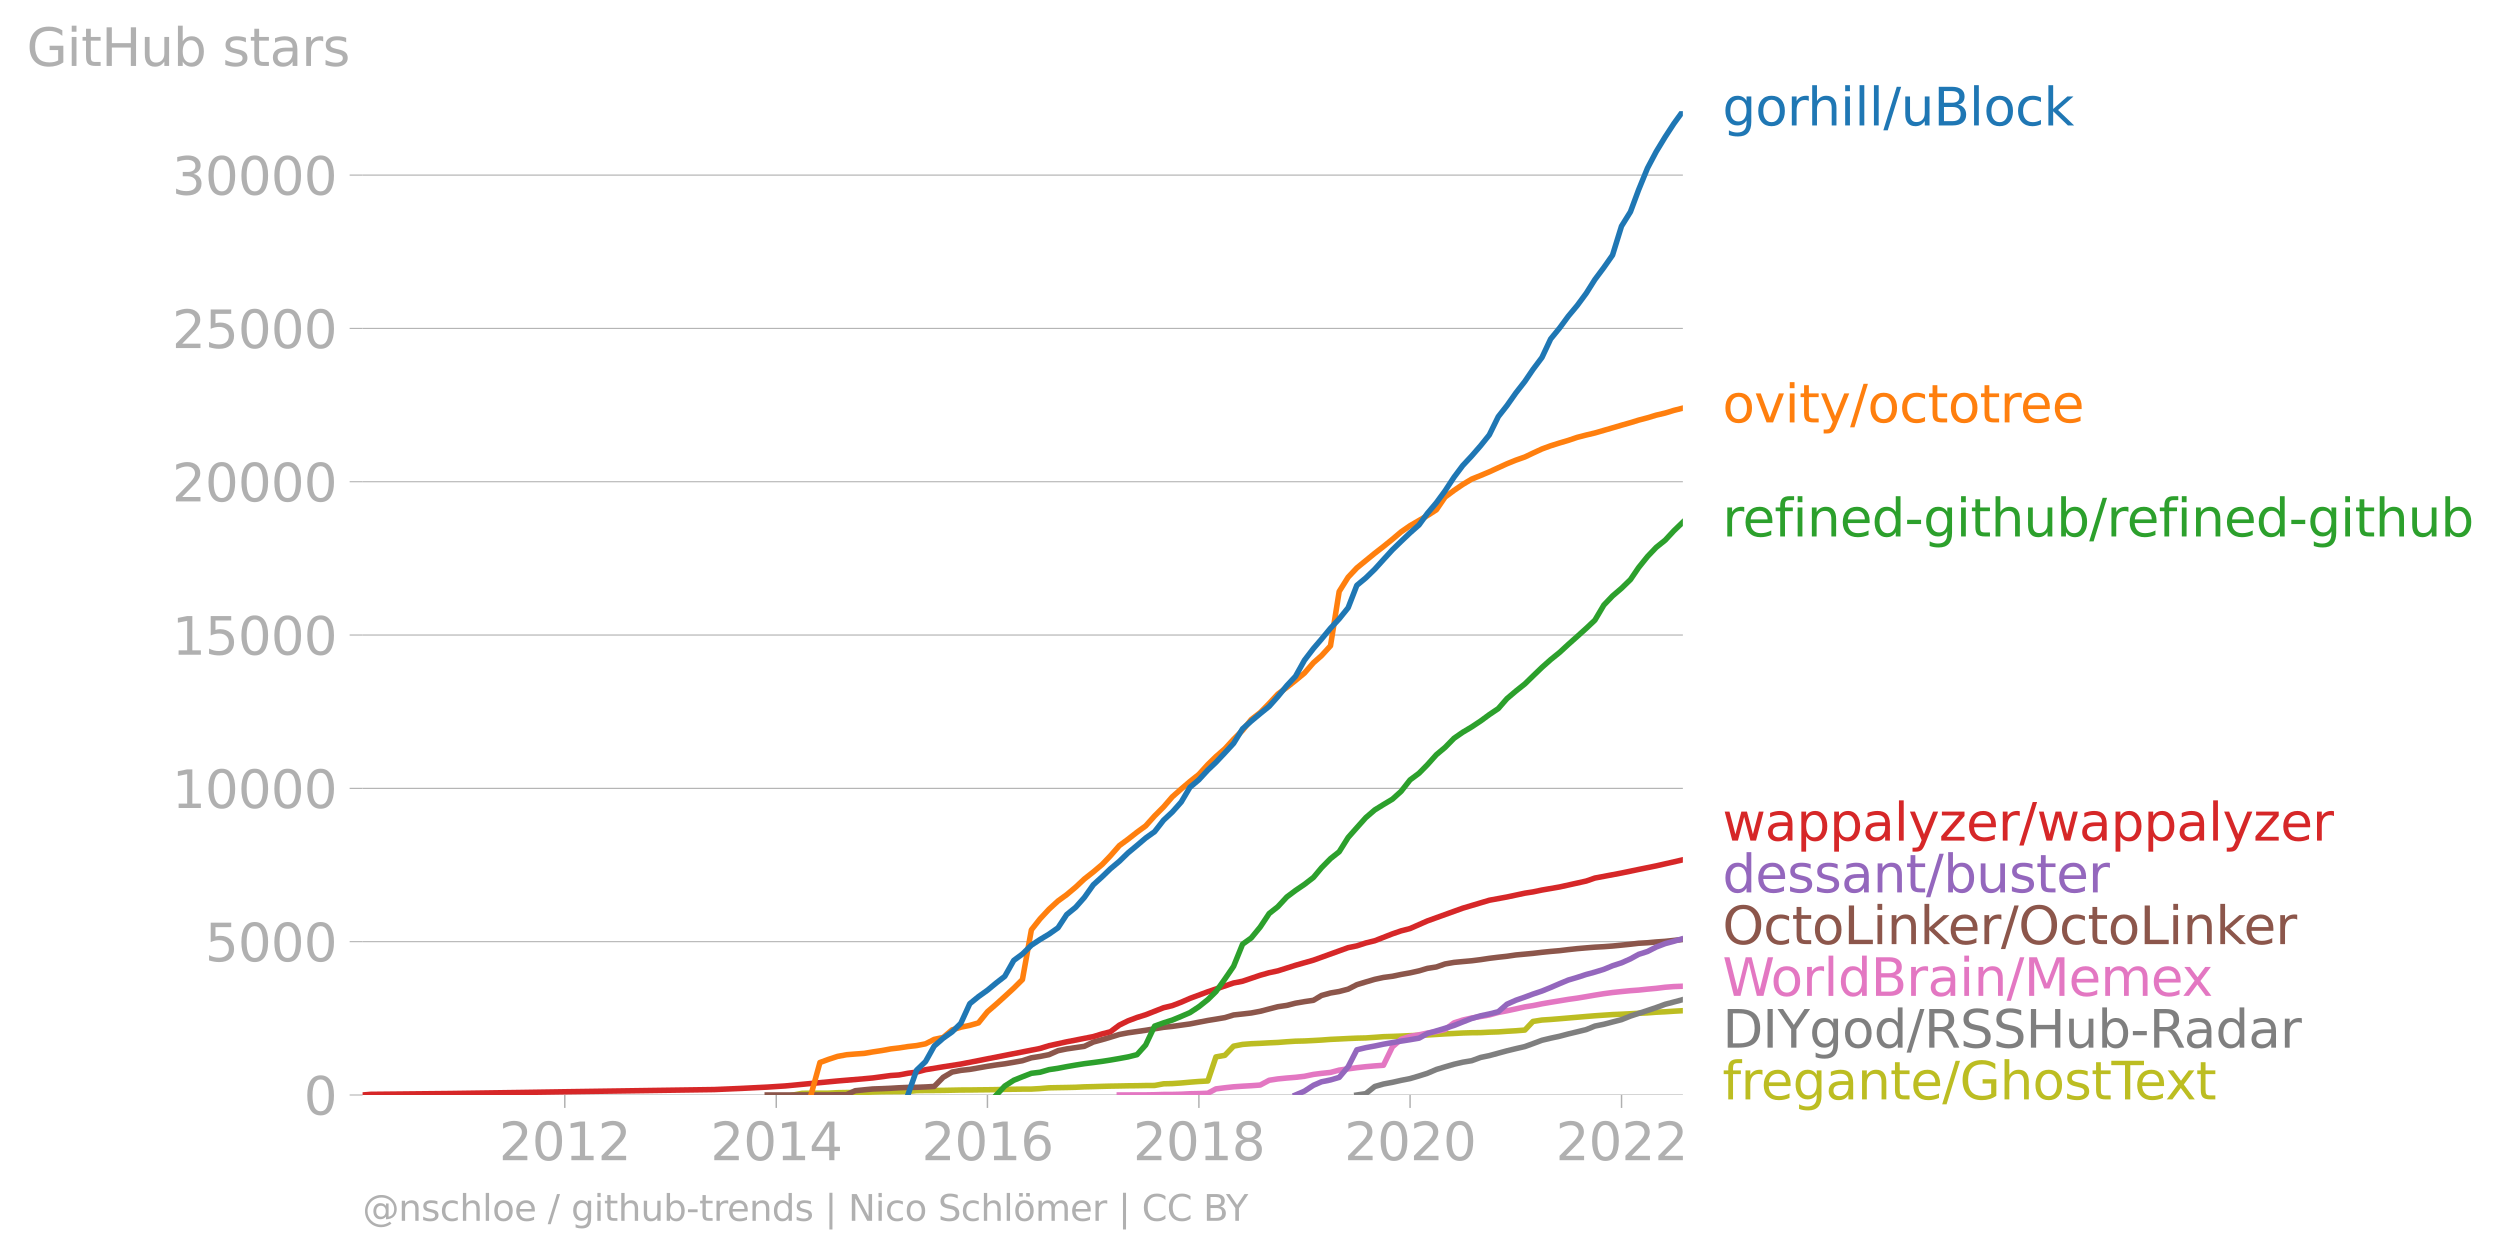 <svg xmlns:xlink="http://www.w3.org/1999/xlink" width="901.621" height="452.942" viewBox="0 0 676.216 339.707" xmlns="http://www.w3.org/2000/svg"><defs><style>*{stroke-linejoin:round;stroke-linecap:butt}</style></defs><g id="figure_1"><path d="M0 339.707h676.216V0H0v339.707z" style="fill:none" id="patch_1"/><g id="axes_1"><path d="M98.073 296.18h357.12V30.068H98.073V296.18z" style="fill:none" id="patch_2"/><g id="matplotlib.axis_1"><g id="xtick_1"><g id="line2d_1"><defs><path id="m2b6e799fb0" d="M0 0v3.5" style="stroke:#b0b0b0;stroke-width:.4"/></defs><use xlink:href="#m2b6e799fb0" x="152.768" y="296.18" style="fill:#b0b0b0;stroke:#b0b0b0;stroke-width:.4"/></g><g style="fill:#b0b0b0" transform="matrix(.14 0 0 -.14 134.953 313.817)" id="text_1"><defs><path id="DejaVuSans-32" d="M1228 531h2203V0H469v531q359 372 979 998 621 627 780 809 303 340 423 576 121 236 121 464 0 372-261 606-261 235-680 235-297 0-627-103-329-103-704-313v638q381 153 712 231 332 78 607 78 725 0 1156-363 431-362 431-968 0-288-108-546-107-257-392-607-78-91-497-524-418-433-1181-1211z" transform="scale(.016)"/><path id="DejaVuSans-30" d="M2034 4250q-487 0-733-480-245-479-245-1442 0-959 245-1439 246-480 733-480 491 0 736 480 246 480 246 1439 0 963-246 1442-245 480-736 480zm0 500q785 0 1199-621 414-620 414-1801 0-1178-414-1799Q2819-91 2034-91q-784 0-1198 620-414 621-414 1799 0 1181 414 1801 414 621 1198 621z" transform="scale(.016)"/><path id="DejaVuSans-31" d="M794 531h1031v3560L703 3866v575l1116 225h631V531h1031V0H794v531z" transform="scale(.016)"/></defs><use xlink:href="#DejaVuSans-32"/><use xlink:href="#DejaVuSans-30" x="63.623"/><use xlink:href="#DejaVuSans-31" x="127.246"/><use xlink:href="#DejaVuSans-32" x="190.869"/></g></g><g id="xtick_2"><use xlink:href="#m2b6e799fb0" x="209.967" y="296.18" style="fill:#b0b0b0;stroke:#b0b0b0;stroke-width:.4" id="line2d_2"/><g style="fill:#b0b0b0" transform="matrix(.14 0 0 -.14 192.152 313.817)" id="text_2"><defs><path id="DejaVuSans-34" d="M2419 4116 825 1625h1594v2491zm-166 550h794V1625h666v-525h-666V0h-628v1100H313v609l1940 2957z" transform="scale(.016)"/></defs><use xlink:href="#DejaVuSans-32"/><use xlink:href="#DejaVuSans-30" x="63.623"/><use xlink:href="#DejaVuSans-31" x="127.246"/><use xlink:href="#DejaVuSans-34" x="190.869"/></g></g><g id="xtick_3"><use xlink:href="#m2b6e799fb0" x="267.087" y="296.18" style="fill:#b0b0b0;stroke:#b0b0b0;stroke-width:.4" id="line2d_3"/><g style="fill:#b0b0b0" transform="matrix(.14 0 0 -.14 249.272 313.817)" id="text_3"><defs><path id="DejaVuSans-36" d="M2113 2584q-425 0-674-291-248-290-248-796 0-503 248-796 249-292 674-292t673 292q248 293 248 796 0 506-248 796-248 291-673 291zm1253 1979v-575q-238 112-480 171-242 60-480 60-625 0-955-422-329-422-376-1275 184 272 462 417 279 145 613 145 703 0 1111-427 408-426 408-1160 0-719-425-1154Q2819-91 2113-91q-810 0-1238 620-428 621-428 1799 0 1106 525 1764t1409 658q238 0 480-47t505-140z" transform="scale(.016)"/></defs><use xlink:href="#DejaVuSans-32"/><use xlink:href="#DejaVuSans-30" x="63.623"/><use xlink:href="#DejaVuSans-31" x="127.246"/><use xlink:href="#DejaVuSans-36" x="190.869"/></g></g><g id="xtick_4"><use xlink:href="#m2b6e799fb0" x="324.286" y="296.18" style="fill:#b0b0b0;stroke:#b0b0b0;stroke-width:.4" id="line2d_4"/><g style="fill:#b0b0b0" transform="matrix(.14 0 0 -.14 306.47 313.817)" id="text_4"><defs><path id="DejaVuSans-38" d="M2034 2216q-450 0-708-241-257-241-257-662 0-422 257-663 258-241 708-241t709 242q260 243 260 662 0 421-258 662-257 241-711 241zm-631 268q-406 100-633 378-226 279-226 679 0 559 398 884 399 325 1092 325 697 0 1094-325t397-884q0-400-227-679-226-278-629-378 456-106 710-416 255-309 255-755 0-679-414-1042Q2806-91 2034-91q-771 0-1186 362-414 363-414 1042 0 446 256 755 257 310 713 416zm-231 997q0-362 226-565 227-203 636-203 407 0 636 203 230 203 230 565 0 363-230 566-229 203-636 203-409 0-636-203-226-203-226-566z" transform="scale(.016)"/></defs><use xlink:href="#DejaVuSans-32"/><use xlink:href="#DejaVuSans-30" x="63.623"/><use xlink:href="#DejaVuSans-31" x="127.246"/><use xlink:href="#DejaVuSans-38" x="190.869"/></g></g><g id="xtick_5"><use xlink:href="#m2b6e799fb0" x="381.406" y="296.18" style="fill:#b0b0b0;stroke:#b0b0b0;stroke-width:.4" id="line2d_5"/><g style="fill:#b0b0b0" transform="matrix(.14 0 0 -.14 363.591 313.817)" id="text_5"><use xlink:href="#DejaVuSans-32"/><use xlink:href="#DejaVuSans-30" x="63.623"/><use xlink:href="#DejaVuSans-32" x="127.246"/><use xlink:href="#DejaVuSans-30" x="190.869"/></g></g><g id="xtick_6"><use xlink:href="#m2b6e799fb0" x="438.605" y="296.18" style="fill:#b0b0b0;stroke:#b0b0b0;stroke-width:.4" id="line2d_6"/><g style="fill:#b0b0b0" transform="matrix(.14 0 0 -.14 420.79 313.817)" id="text_6"><use xlink:href="#DejaVuSans-32"/><use xlink:href="#DejaVuSans-30" x="63.623"/><use xlink:href="#DejaVuSans-32" x="127.246"/><use xlink:href="#DejaVuSans-32" x="190.869"/></g></g></g><g id="matplotlib.axis_2"><g id="ytick_1"><path d="M98.073 296.18h357.12" clip-path="url(#p93e44ca1f8)" style="fill:none;stroke:#b0b0b0;stroke-width:.3;stroke-linecap:square" id="line2d_7"/><g id="line2d_8"><defs><path id="me3144135f6" d="M0 0h-3.5" style="stroke:#b0b0b0;stroke-width:.3"/></defs><use xlink:href="#me3144135f6" x="98.073" y="296.18" style="fill:#b0b0b0;stroke:#b0b0b0;stroke-width:.3"/></g><use xlink:href="#DejaVuSans-30" style="fill:#b0b0b0" transform="matrix(.14 0 0 -.14 82.166 301.499)" id="text_7"/></g><g id="ytick_2"><path d="M98.073 254.71h357.12" clip-path="url(#p93e44ca1f8)" style="fill:none;stroke:#b0b0b0;stroke-width:.3;stroke-linecap:square" id="line2d_9"/><use xlink:href="#me3144135f6" x="98.073" y="254.71" style="fill:#b0b0b0;stroke:#b0b0b0;stroke-width:.3" id="line2d_10"/><g style="fill:#b0b0b0" transform="matrix(.14 0 0 -.14 55.443 260.029)" id="text_8"><defs><path id="DejaVuSans-35" d="M691 4666h2478v-532H1269V2991q137 47 274 70 138 23 276 23 781 0 1237-428 457-428 457-1159 0-753-469-1171Q2575-91 1722-91q-294 0-599 50Q819 9 494 109v635q281-153 581-228t634-75q541 0 856 284 316 284 316 772 0 487-316 771-315 285-856 285-253 0-505-56-251-56-513-175v2344z" transform="scale(.016)"/></defs><use xlink:href="#DejaVuSans-35"/><use xlink:href="#DejaVuSans-30" x="63.623"/><use xlink:href="#DejaVuSans-30" x="127.246"/><use xlink:href="#DejaVuSans-30" x="190.869"/></g></g><g id="ytick_3"><path d="M98.073 213.24h357.12" clip-path="url(#p93e44ca1f8)" style="fill:none;stroke:#b0b0b0;stroke-width:.3;stroke-linecap:square" id="line2d_11"/><use xlink:href="#me3144135f6" x="98.073" y="213.24" style="fill:#b0b0b0;stroke:#b0b0b0;stroke-width:.3" id="line2d_12"/><g style="fill:#b0b0b0" transform="matrix(.14 0 0 -.14 46.536 218.559)" id="text_9"><use xlink:href="#DejaVuSans-31"/><use xlink:href="#DejaVuSans-30" x="63.623"/><use xlink:href="#DejaVuSans-30" x="127.246"/><use xlink:href="#DejaVuSans-30" x="190.869"/><use xlink:href="#DejaVuSans-30" x="254.492"/></g></g><g id="ytick_4"><path d="M98.073 171.77h357.12" clip-path="url(#p93e44ca1f8)" style="fill:none;stroke:#b0b0b0;stroke-width:.3;stroke-linecap:square" id="line2d_13"/><use xlink:href="#me3144135f6" x="98.073" y="171.77" style="fill:#b0b0b0;stroke:#b0b0b0;stroke-width:.3" id="line2d_14"/><g style="fill:#b0b0b0" transform="matrix(.14 0 0 -.14 46.536 177.089)" id="text_10"><use xlink:href="#DejaVuSans-31"/><use xlink:href="#DejaVuSans-35" x="63.623"/><use xlink:href="#DejaVuSans-30" x="127.246"/><use xlink:href="#DejaVuSans-30" x="190.869"/><use xlink:href="#DejaVuSans-30" x="254.492"/></g></g><g id="ytick_5"><path d="M98.073 130.3h357.12" clip-path="url(#p93e44ca1f8)" style="fill:none;stroke:#b0b0b0;stroke-width:.3;stroke-linecap:square" id="line2d_15"/><use xlink:href="#me3144135f6" x="98.073" y="130.3" style="fill:#b0b0b0;stroke:#b0b0b0;stroke-width:.3" id="line2d_16"/><g style="fill:#b0b0b0" transform="matrix(.14 0 0 -.14 46.536 135.62)" id="text_11"><use xlink:href="#DejaVuSans-32"/><use xlink:href="#DejaVuSans-30" x="63.623"/><use xlink:href="#DejaVuSans-30" x="127.246"/><use xlink:href="#DejaVuSans-30" x="190.869"/><use xlink:href="#DejaVuSans-30" x="254.492"/></g></g><g id="ytick_6"><path d="M98.073 88.83h357.12" clip-path="url(#p93e44ca1f8)" style="fill:none;stroke:#b0b0b0;stroke-width:.3;stroke-linecap:square" id="line2d_17"/><use xlink:href="#me3144135f6" x="98.073" y="88.83" style="fill:#b0b0b0;stroke:#b0b0b0;stroke-width:.3" id="line2d_18"/><g style="fill:#b0b0b0" transform="matrix(.14 0 0 -.14 46.536 94.15)" id="text_12"><use xlink:href="#DejaVuSans-32"/><use xlink:href="#DejaVuSans-35" x="63.623"/><use xlink:href="#DejaVuSans-30" x="127.246"/><use xlink:href="#DejaVuSans-30" x="190.869"/><use xlink:href="#DejaVuSans-30" x="254.492"/></g></g><g id="ytick_7"><path d="M98.073 47.36h357.12" clip-path="url(#p93e44ca1f8)" style="fill:none;stroke:#b0b0b0;stroke-width:.3;stroke-linecap:square" id="line2d_19"/><use xlink:href="#me3144135f6" x="98.073" y="47.361" style="fill:#b0b0b0;stroke:#b0b0b0;stroke-width:.3" id="line2d_20"/><g style="fill:#b0b0b0" transform="matrix(.14 0 0 -.14 46.536 52.68)" id="text_13"><defs><path id="DejaVuSans-33" d="M2597 2516q453-97 707-404 255-306 255-756 0-690-475-1069Q2609-91 1734-91q-293 0-604 58T488 141v609q262-153 574-231 313-78 654-78 593 0 904 234t311 681q0 413-289 645-289 233-804 233h-544v519h569q465 0 712 186t247 536q0 359-255 551-254 193-729 193-260 0-557-57-297-56-653-174v562q360 100 674 150t592 50q719 0 1137-327 419-326 419-882 0-388-222-655t-631-370z" transform="scale(.016)"/></defs><use xlink:href="#DejaVuSans-33"/><use xlink:href="#DejaVuSans-30" x="63.623"/><use xlink:href="#DejaVuSans-30" x="127.246"/><use xlink:href="#DejaVuSans-30" x="190.869"/><use xlink:href="#DejaVuSans-30" x="254.492"/></g></g><g style="fill:#b0b0b0" transform="matrix(.14 0 0 -.14 7.2 17.838)" id="text_14"><defs><path id="DejaVuSans-47" d="M3809 666v1253H2778v519h1656V434q-365-259-806-392-440-133-940-133-1094 0-1712 639-617 640-617 1780 0 1144 617 1783 618 639 1712 639 456 0 867-113 411-112 758-331v-672q-350 297-744 447t-828 150q-857 0-1287-478-429-478-429-1425 0-944 429-1422 430-478 1287-478 334 0 596 58 263 58 472 180z" transform="scale(.016)"/><path id="DejaVuSans-69" d="M603 3500h575V0H603v3500zm0 1363h575v-729H603v729z" transform="scale(.016)"/><path id="DejaVuSans-74" d="M1172 4494v-994h1184v-447H1172V1153q0-428 117-550t477-122h590V0h-590q-666 0-919 248-253 249-253 905v1900H172v447h422v994h578z" transform="scale(.016)"/><path id="DejaVuSans-48" d="M628 4666h631V2753h2294v1913h631V0h-631v2222H1259V0H628v4666z" transform="scale(.016)"/><path id="DejaVuSans-75" d="M544 1381v2119h575V1403q0-497 193-746 194-248 582-248 465 0 735 297 271 297 271 810v1984h575V0h-575v538q-209-319-486-474-276-155-642-155-603 0-916 375-312 375-312 1097zm1447 2203z" transform="scale(.016)"/><path id="DejaVuSans-62" d="M3116 1747q0 634-261 995t-717 361q-457 0-718-361t-261-995q0-634 261-995t718-361q456 0 717 361t261 995zM1159 2969q182 312 458 463 277 152 661 152 638 0 1036-506 399-506 399-1331T3314 415Q2916-91 2278-91q-384 0-661 152-276 152-458 464V0H581v4863h578V2969z" transform="scale(.016)"/><path id="DejaVuSans-73" d="M2834 3397v-544q-243 125-506 187-262 63-544 63-428 0-642-131t-214-394q0-200 153-314t616-217l197-44q612-131 870-370t258-667q0-488-386-773Q2250-91 1575-91q-281 0-586 55T347 128v594q319-166 628-249 309-82 613-82 406 0 624 139 219 139 219 392 0 234-158 359-157 125-692 241l-200 47q-534 112-772 345-237 233-237 639 0 494 350 762 350 269 994 269 318 0 599-47 282-46 519-140z" transform="scale(.016)"/><path id="DejaVuSans-61" d="M2194 1759q-697 0-966-159t-269-544q0-306 202-486 202-179 548-179 479 0 768 339t289 901v128h-572zm1147 238V0h-575v531q-197-318-491-470T1556-91q-537 0-855 302-317 302-317 808 0 590 395 890 396 300 1180 300h807v57q0 397-261 614t-733 217q-300 0-585-72-284-72-546-216v532q315 122 612 182 297 61 578 61 760 0 1135-394 375-393 375-1193z" transform="scale(.016)"/><path id="DejaVuSans-72" d="M2631 2963q-97 56-211 82-114 27-251 27-488 0-749-317t-261-911V0H581v3500h578v-544q182 319 472 473 291 155 707 155 59 0 131-8 72-7 159-23l3-590z" transform="scale(.016)"/></defs><use xlink:href="#DejaVuSans-47"/><use xlink:href="#DejaVuSans-69" x="77.49"/><use xlink:href="#DejaVuSans-74" x="105.273"/><use xlink:href="#DejaVuSans-48" x="144.482"/><use xlink:href="#DejaVuSans-75" x="219.678"/><use xlink:href="#DejaVuSans-62" x="283.057"/><use xlink:href="#DejaVuSans-20" x="346.533"/><use xlink:href="#DejaVuSans-73" x="378.32"/><use xlink:href="#DejaVuSans-74" x="430.42"/><use xlink:href="#DejaVuSans-61" x="469.629"/><use xlink:href="#DejaVuSans-72" x="530.908"/><use xlink:href="#DejaVuSans-73" x="572.021"/></g></g><path d="m214.583 296.18 2.426-.457 2.347-.024 2.426-.009 2.347-.008 2.426-.124 2.426-.042 2.347-.008 2.426-.017 2.347-.108 2.426-.074 2.425-.025 2.191-.008 2.426-.042 2.347-.232 2.426-.033 2.347-.009 2.426-.024 2.426-.05 2.347-.05 2.426-.008 2.347-.033 2.426-.025 2.426-.034 2.269-.082 2.425-.025 2.348-.033 2.426-.009 2.347-.132 2.426-.208 2.425-.05 2.348-.041 2.425-.058 2.348-.116 2.425-.058 2.426-.075 2.191-.058 2.426-.041 2.347-.05 2.426-.025 2.347-.05 2.426-.016 2.425-.448 2.348-.058 2.426-.166 2.347-.216 2.426-.19 2.425-.133 2.191-6.511 2.426-.44 2.347-2.471 2.426-.473 2.347-.183 2.426-.107 2.426-.133 2.347-.108 2.426-.19 2.347-.15 2.426-.058 2.426-.124 2.19-.125 2.426-.182 2.348-.108 2.425-.125 2.348-.1 2.425-.057 2.426-.166 2.347-.174 2.426-.075 2.347-.091 2.426-.116 2.426-.083 2.269-.091 2.426-.15 2.347-.149 2.426-.116 2.347-.124 2.426-.075 2.425-.025 2.348-.124 2.425-.075 2.348-.166 2.426-.14 2.425-.192 2.191-2.33 2.426-.382 2.347-.15 2.426-.198 2.347-.2 2.426-.207 2.426-.207 2.347-.19 2.426-.167 2.347-.157 2.426-.1 2.425-.124 2.191-.124 2.426-.108 2.347-.183 2.426-.116 2.347-.157 2.426-.133" clip-path="url(#p93e44ca1f8)" style="fill:none;stroke:#bcbd22;stroke-width:1.5;stroke-linecap:square" id="line2d_21"/><path d="m367.009 296.18 2.425-.365 2.426-1.933 2.347-.672 2.426-.456 2.347-.53 2.426-.482 2.426-.713 2.269-.721 2.426-1.037 2.347-.705 2.426-.705 2.347-.548 2.426-.406 2.425-.887 2.348-.49 2.425-.663 2.348-.639 2.426-.589 2.425-.564 2.191-.796 2.426-.904 2.347-.564 2.426-.523 2.347-.622 2.426-.58 2.426-.597 2.347-.954 2.426-.49 2.347-.613 2.426-.63 2.425-.971 2.191-.722 2.426-.796 2.347-.788 2.426-.887 2.347-.614 2.426-.655" clip-path="url(#p93e44ca1f8)" style="fill:none;stroke:#7f7f7f;stroke-width:1.5;stroke-linecap:square" id="line2d_22"/><path d="m302.768 296.18 2.347-.009 2.426-.016h2.347l2.426-.042 2.425-.074 2.348-.009 2.426-.058 2.347-.124 2.426-.05 2.425-.091 2.191-1.178 2.426-.307 2.347-.257 2.426-.166 2.347-.132 2.426-.175 2.426-1.293 2.347-.365 2.426-.24 2.347-.192 2.426-.282 2.426-.506 2.19-.282 2.426-.257 2.348-.622 2.425-.34 2.348-.315 2.425-.274 2.426-.215 2.347-.166 2.426-4.985 2.347-2.048 2.426-.78 2.426-.423 2.269-.481 2.426-.415 2.347-.539 2.426-1.8 2.347-.755 2.426-.555 2.425-.415 2.348-.423 2.425-.663 2.348-.457 2.426-.514 2.425-.547 2.191-.34 2.426-.49 2.347-.406 2.426-.398 2.347-.39 2.426-.34 2.426-.406 2.347-.407 2.426-.39 2.347-.315 2.426-.257 2.425-.24 2.191-.158 2.426-.257 2.347-.216 2.426-.298 2.347-.183 2.426-.091" clip-path="url(#p93e44ca1f8)" style="fill:none;stroke:#e377c2;stroke-width:1.5;stroke-linecap:square" id="line2d_23"/><g style="fill:#1f77b4" transform="matrix(.14 0 0 -.14 465.907 33.93)" id="text_15"><defs><path id="DejaVuSans-67" d="M2906 1791q0 625-258 968-257 344-723 344-462 0-720-344-258-343-258-968 0-622 258-966t720-344q466 0 723 344 258 344 258 966zm575-1357q0-893-397-1329-396-436-1215-436-303 0-572 45t-522 139v559q253-137 500-202 247-66 503-66 566 0 847 295t281 892v285q-178-310-456-463T1784 0Q1141 0 747 490 353 981 353 1791q0 812 394 1302 394 491 1037 491 388 0 666-153t456-462v531h575V434z" transform="scale(.016)"/><path id="DejaVuSans-6f" d="M1959 3097q-462 0-731-361t-269-989q0-628 267-989 268-361 733-361 460 0 728 362 269 363 269 988 0 622-269 986-268 364-728 364zm0 487q750 0 1178-488 429-487 429-1349 0-859-429-1349Q2709-91 1959-91q-753 0-1180 489-426 490-426 1349 0 862 426 1349 427 488 1180 488z" transform="scale(.016)"/><path id="DejaVuSans-68" d="M3513 2113V0h-575v2094q0 497-194 743-194 247-581 247-466 0-735-297-269-296-269-809V0H581v4863h578V2956q207 316 486 472 280 156 646 156 603 0 912-373 310-373 310-1098z" transform="scale(.016)"/><path id="DejaVuSans-6c" d="M603 4863h575V0H603v4863z" transform="scale(.016)"/><path id="DejaVuSans-2f" d="M1625 4666h531L531-594H0l1625 5260z" transform="scale(.016)"/><path id="DejaVuSans-42" d="M1259 2228V519h1013q509 0 754 211 246 211 246 645 0 438-246 645-245 208-754 208H1259zm0 1919V2741h935q462 0 688 173 227 174 227 530 0 353-227 528-226 175-688 175h-935zm-631 519h1613q722 0 1112-300 391-300 391-853 0-429-200-682t-588-315q466-100 724-418 258-317 258-792 0-625-425-966Q3088 0 2303 0H628v4666z" transform="scale(.016)"/><path id="DejaVuSans-63" d="M3122 3366v-538q-244 135-489 202t-495 67q-560 0-870-355-309-354-309-995t309-996q310-354 870-354 250 0 495 67t489 202V134Q2881 22 2623-34q-257-57-548-57-791 0-1257 497-465 497-465 1341 0 856 470 1346 471 491 1290 491 265 0 518-55 253-54 491-163z" transform="scale(.016)"/><path id="DejaVuSans-6b" d="M581 4863h578V1991l1716 1509h734L1753 1863 3688 0h-750L1159 1709V0H581v4863z" transform="scale(.016)"/></defs><use xlink:href="#DejaVuSans-67"/><use xlink:href="#DejaVuSans-6f" x="63.477"/><use xlink:href="#DejaVuSans-72" x="124.658"/><use xlink:href="#DejaVuSans-68" x="164.021"/><use xlink:href="#DejaVuSans-69" x="227.4"/><use xlink:href="#DejaVuSans-6c" x="255.184"/><use xlink:href="#DejaVuSans-6c" x="282.967"/><use xlink:href="#DejaVuSans-2f" x="310.75"/><use xlink:href="#DejaVuSans-75" x="344.441"/><use xlink:href="#DejaVuSans-42" x="407.82"/><use xlink:href="#DejaVuSans-6c" x="476.424"/><use xlink:href="#DejaVuSans-6f" x="504.207"/><use xlink:href="#DejaVuSans-63" x="565.389"/><use xlink:href="#DejaVuSans-6b" x="620.369"/></g><g style="fill:#ff7f0e" transform="matrix(.14 0 0 -.14 465.907 114.258)" id="text_16"><defs><path id="DejaVuSans-76" d="M191 3500h609L1894 563l1094 2937h609L2284 0h-781L191 3500z" transform="scale(.016)"/><path id="DejaVuSans-79" d="M2059-325q-243-625-475-815-231-191-618-191H506v481h338q237 0 368 113 132 112 291 531l103 262L191 3500h609L1894 763l1094 2737h609L2059-325z" transform="scale(.016)"/><path id="DejaVuSans-65" d="M3597 1894v-281H953q38-594 358-905t892-311q331 0 642 81t618 244V178Q3153 47 2828-22t-659-69q-838 0-1327 487-489 488-489 1320 0 859 464 1363 464 505 1252 505 706 0 1117-455 411-454 411-1235zm-575 169q-6 471-264 752-258 282-683 282-481 0-770-272t-333-766l2050 4z" transform="scale(.016)"/></defs><use xlink:href="#DejaVuSans-6f"/><use xlink:href="#DejaVuSans-76" x="61.182"/><use xlink:href="#DejaVuSans-69" x="120.361"/><use xlink:href="#DejaVuSans-74" x="148.145"/><use xlink:href="#DejaVuSans-79" x="187.354"/><use xlink:href="#DejaVuSans-2f" x="246.533"/><use xlink:href="#DejaVuSans-6f" x="280.225"/><use xlink:href="#DejaVuSans-63" x="341.406"/><use xlink:href="#DejaVuSans-74" x="396.387"/><use xlink:href="#DejaVuSans-6f" x="435.596"/><use xlink:href="#DejaVuSans-74" x="496.777"/><use xlink:href="#DejaVuSans-72" x="535.986"/><use xlink:href="#DejaVuSans-65" x="574.85"/><use xlink:href="#DejaVuSans-65" x="636.373"/></g><g style="fill:#2ca02c" transform="matrix(.14 0 0 -.14 465.907 145.103)" id="text_17"><defs><path id="DejaVuSans-66" d="M2375 4863v-479h-550q-309 0-430-125-120-125-120-450v-309h947v-447h-947V0H697v3053H147v447h550v244q0 584 272 851 272 268 862 268h544z" transform="scale(.016)"/><path id="DejaVuSans-6e" d="M3513 2113V0h-575v2094q0 497-194 743-194 247-581 247-466 0-735-297-269-296-269-809V0H581v3500h578v-544q207 316 486 472 280 156 646 156 603 0 912-373 310-373 310-1098z" transform="scale(.016)"/><path id="DejaVuSans-64" d="M2906 2969v1894h575V0h-575v525q-181-312-458-464-276-152-664-152-634 0-1033 506-398 507-398 1332t398 1331q399 506 1033 506 388 0 664-152 277-151 458-463zM947 1747q0-634 261-995t717-361q456 0 718 361 263 361 263 995t-263 995q-262 361-718 361t-717-361q-261-361-261-995z" transform="scale(.016)"/><path id="DejaVuSans-2d" d="M313 2009h1684v-512H313v512z" transform="scale(.016)"/></defs><use xlink:href="#DejaVuSans-72"/><use xlink:href="#DejaVuSans-65" x="38.863"/><use xlink:href="#DejaVuSans-66" x="100.387"/><use xlink:href="#DejaVuSans-69" x="135.592"/><use xlink:href="#DejaVuSans-6e" x="163.375"/><use xlink:href="#DejaVuSans-65" x="226.754"/><use xlink:href="#DejaVuSans-64" x="288.277"/><use xlink:href="#DejaVuSans-2d" x="351.754"/><use xlink:href="#DejaVuSans-67" x="387.838"/><use xlink:href="#DejaVuSans-69" x="451.314"/><use xlink:href="#DejaVuSans-74" x="479.098"/><use xlink:href="#DejaVuSans-68" x="518.307"/><use xlink:href="#DejaVuSans-75" x="581.686"/><use xlink:href="#DejaVuSans-62" x="645.064"/><use xlink:href="#DejaVuSans-2f" x="708.541"/><use xlink:href="#DejaVuSans-72" x="742.232"/><use xlink:href="#DejaVuSans-65" x="781.096"/><use xlink:href="#DejaVuSans-66" x="842.619"/><use xlink:href="#DejaVuSans-69" x="877.824"/><use xlink:href="#DejaVuSans-6e" x="905.607"/><use xlink:href="#DejaVuSans-65" x="968.986"/><use xlink:href="#DejaVuSans-64" x="1030.51"/><use xlink:href="#DejaVuSans-2d" x="1093.986"/><use xlink:href="#DejaVuSans-67" x="1130.07"/><use xlink:href="#DejaVuSans-69" x="1193.547"/><use xlink:href="#DejaVuSans-74" x="1221.33"/><use xlink:href="#DejaVuSans-68" x="1260.539"/><use xlink:href="#DejaVuSans-75" x="1323.918"/><use xlink:href="#DejaVuSans-62" x="1387.297"/></g><g style="fill:#d62728" transform="matrix(.14 0 0 -.14 465.907 227.376)" id="text_18"><defs><path id="DejaVuSans-77" d="M269 3500h575l719-2731 715 2731h678l719-2731 716 2731h575L4050 0h-678l-753 2869L1863 0h-679L269 3500z" transform="scale(.016)"/><path id="DejaVuSans-70" d="M1159 525v-1856H581v4831h578v-531q182 312 458 463 277 152 661 152 638 0 1036-506 399-506 399-1331T3314 415Q2916-91 2278-91q-384 0-661 152-276 152-458 464zm1957 1222q0 634-261 995t-717 361q-457 0-718-361t-261-995q0-634 261-995t718-361q456 0 717 361t261 995z" transform="scale(.016)"/><path id="DejaVuSans-7a" d="M353 3500h2731v-525L922 459h2162V0H275v525l2163 2516H353v459z" transform="scale(.016)"/></defs><use xlink:href="#DejaVuSans-77"/><use xlink:href="#DejaVuSans-61" x="81.787"/><use xlink:href="#DejaVuSans-70" x="143.066"/><use xlink:href="#DejaVuSans-70" x="206.543"/><use xlink:href="#DejaVuSans-61" x="270.02"/><use xlink:href="#DejaVuSans-6c" x="331.299"/><use xlink:href="#DejaVuSans-79" x="359.082"/><use xlink:href="#DejaVuSans-7a" x="418.262"/><use xlink:href="#DejaVuSans-65" x="470.752"/><use xlink:href="#DejaVuSans-72" x="532.275"/><use xlink:href="#DejaVuSans-2f" x="573.389"/><use xlink:href="#DejaVuSans-77" x="607.08"/><use xlink:href="#DejaVuSans-61" x="688.867"/><use xlink:href="#DejaVuSans-70" x="750.146"/><use xlink:href="#DejaVuSans-70" x="813.623"/><use xlink:href="#DejaVuSans-61" x="877.1"/><use xlink:href="#DejaVuSans-6c" x="938.379"/><use xlink:href="#DejaVuSans-79" x="966.162"/><use xlink:href="#DejaVuSans-7a" x="1025.342"/><use xlink:href="#DejaVuSans-65" x="1077.832"/><use xlink:href="#DejaVuSans-72" x="1139.355"/></g><g style="fill:#9467bd" transform="matrix(.14 0 0 -.14 465.907 241.376)" id="text_19"><use xlink:href="#DejaVuSans-64"/><use xlink:href="#DejaVuSans-65" x="63.477"/><use xlink:href="#DejaVuSans-73" x="125"/><use xlink:href="#DejaVuSans-73" x="177.1"/><use xlink:href="#DejaVuSans-61" x="229.199"/><use xlink:href="#DejaVuSans-6e" x="290.479"/><use xlink:href="#DejaVuSans-74" x="353.857"/><use xlink:href="#DejaVuSans-2f" x="393.066"/><use xlink:href="#DejaVuSans-62" x="426.758"/><use xlink:href="#DejaVuSans-75" x="490.234"/><use xlink:href="#DejaVuSans-73" x="553.613"/><use xlink:href="#DejaVuSans-74" x="605.713"/><use xlink:href="#DejaVuSans-65" x="644.922"/><use xlink:href="#DejaVuSans-72" x="706.445"/></g><g style="fill:#8c564b" transform="matrix(.14 0 0 -.14 465.907 255.376)" id="text_20"><defs><path id="DejaVuSans-4f" d="M2522 4238q-688 0-1093-513-404-512-404-1397 0-881 404-1394 405-512 1093-512 687 0 1089 512 402 513 402 1394 0 885-402 1397-402 513-1089 513zm0 512q981 0 1568-658 588-658 588-1764 0-1103-588-1761Q3503-91 2522-91q-984 0-1574 656-589 657-589 1763t589 1764q590 658 1574 658z" transform="scale(.016)"/><path id="DejaVuSans-4c" d="M628 4666h631V531h2272V0H628v4666z" transform="scale(.016)"/></defs><use xlink:href="#DejaVuSans-4f"/><use xlink:href="#DejaVuSans-63" x="78.711"/><use xlink:href="#DejaVuSans-74" x="133.691"/><use xlink:href="#DejaVuSans-6f" x="172.9"/><use xlink:href="#DejaVuSans-4c" x="234.082"/><use xlink:href="#DejaVuSans-69" x="289.795"/><use xlink:href="#DejaVuSans-6e" x="317.578"/><use xlink:href="#DejaVuSans-6b" x="380.957"/><use xlink:href="#DejaVuSans-65" x="435.242"/><use xlink:href="#DejaVuSans-72" x="496.766"/><use xlink:href="#DejaVuSans-2f" x="537.879"/><use xlink:href="#DejaVuSans-4f" x="571.57"/><use xlink:href="#DejaVuSans-63" x="650.281"/><use xlink:href="#DejaVuSans-74" x="705.262"/><use xlink:href="#DejaVuSans-6f" x="744.471"/><use xlink:href="#DejaVuSans-4c" x="805.652"/><use xlink:href="#DejaVuSans-69" x="861.365"/><use xlink:href="#DejaVuSans-6e" x="889.148"/><use xlink:href="#DejaVuSans-6b" x="952.527"/><use xlink:href="#DejaVuSans-65" x="1006.813"/><use xlink:href="#DejaVuSans-72" x="1068.336"/></g><g style="fill:#e377c2" transform="matrix(.14 0 0 -.14 465.907 269.376)" id="text_21"><defs><path id="DejaVuSans-57" d="M213 4666h637l981-3944 978 3944h710l981-3944 978 3944h641L4947 0h-794l-984 4050L2175 0h-794L213 4666z" transform="scale(.016)"/><path id="DejaVuSans-4d" d="M628 4666h941l1190-3175 1197 3175h941V0h-616v4097L3078 897h-634L1241 4097V0H628v4666z" transform="scale(.016)"/><path id="DejaVuSans-6d" d="M3328 2828q216 388 516 572t706 184q547 0 844-383 297-382 297-1088V0h-578v2094q0 503-179 746-178 244-543 244-447 0-707-297-259-296-259-809V0h-578v2094q0 506-178 748t-550 242q-441 0-701-298-259-298-259-808V0H581v3500h578v-544q197 322 472 475t653 153q382 0 649-194 267-193 395-562z" transform="scale(.016)"/><path id="DejaVuSans-78" d="M3513 3500 2247 1797 3578 0h-678L1881 1375 863 0H184l1360 1831L300 3500h678l928-1247 928 1247h679z" transform="scale(.016)"/></defs><use xlink:href="#DejaVuSans-57"/><use xlink:href="#DejaVuSans-6f" x="93.002"/><use xlink:href="#DejaVuSans-72" x="154.184"/><use xlink:href="#DejaVuSans-6c" x="195.297"/><use xlink:href="#DejaVuSans-64" x="223.08"/><use xlink:href="#DejaVuSans-42" x="286.557"/><use xlink:href="#DejaVuSans-72" x="355.16"/><use xlink:href="#DejaVuSans-61" x="396.273"/><use xlink:href="#DejaVuSans-69" x="457.553"/><use xlink:href="#DejaVuSans-6e" x="485.336"/><use xlink:href="#DejaVuSans-2f" x="548.715"/><use xlink:href="#DejaVuSans-4d" x="582.406"/><use xlink:href="#DejaVuSans-65" x="668.686"/><use xlink:href="#DejaVuSans-6d" x="730.209"/><use xlink:href="#DejaVuSans-65" x="827.621"/><use xlink:href="#DejaVuSans-78" x="887.395"/></g><g style="fill:#7f7f7f" transform="matrix(.14 0 0 -.14 465.907 283.376)" id="text_22"><defs><path id="DejaVuSans-44" d="M1259 4147V519h763q966 0 1414 437 448 438 448 1382 0 937-448 1373t-1414 436h-763zm-631 519h1297q1356 0 1990-564 635-564 635-1764 0-1207-638-1773Q3275 0 1925 0H628v4666z" transform="scale(.016)"/><path id="DejaVuSans-49" d="M628 4666h631V0H628v4666z" transform="scale(.016)"/><path id="DejaVuSans-59" d="M-13 4666h679l1293-1919 1285 1919h678L2272 2222V0h-634v2222L-13 4666z" transform="scale(.016)"/><path id="DejaVuSans-52" d="M2841 2188q203-69 395-294t386-619L4263 0h-679l-596 1197q-232 469-449 622t-592 153h-688V0H628v4666h1425q800 0 1194-335 394-334 394-1009 0-441-205-732-205-290-595-402zM1259 4147V2491h794q456 0 689 211t233 620q0 409-233 617t-689 208h-794z" transform="scale(.016)"/><path id="DejaVuSans-53" d="M3425 4513v-616q-359 172-678 256-319 85-616 85-515 0-795-200t-280-569q0-310 186-468 186-157 705-254l381-78q706-135 1042-474t336-907q0-679-455-1029Q2797-91 1919-91q-331 0-705 75-373 75-773 222v650q384-215 753-325 369-109 725-109 540 0 834 212 294 213 294 607 0 343-211 537t-692 291l-385 75q-706 140-1022 440-315 300-315 835 0 619 436 975t1201 356q329 0 669-60 341-59 697-177z" transform="scale(.016)"/></defs><use xlink:href="#DejaVuSans-44"/><use xlink:href="#DejaVuSans-49" x="77.002"/><use xlink:href="#DejaVuSans-59" x="106.494"/><use xlink:href="#DejaVuSans-67" x="167.578"/><use xlink:href="#DejaVuSans-6f" x="231.055"/><use xlink:href="#DejaVuSans-64" x="292.236"/><use xlink:href="#DejaVuSans-2f" x="355.713"/><use xlink:href="#DejaVuSans-52" x="389.404"/><use xlink:href="#DejaVuSans-53" x="458.887"/><use xlink:href="#DejaVuSans-53" x="522.363"/><use xlink:href="#DejaVuSans-48" x="585.84"/><use xlink:href="#DejaVuSans-75" x="661.035"/><use xlink:href="#DejaVuSans-62" x="724.414"/><use xlink:href="#DejaVuSans-2d" x="787.891"/><use xlink:href="#DejaVuSans-52" x="823.975"/><use xlink:href="#DejaVuSans-61" x="891.207"/><use xlink:href="#DejaVuSans-64" x="952.486"/><use xlink:href="#DejaVuSans-61" x="1015.963"/><use xlink:href="#DejaVuSans-72" x="1077.242"/></g><g style="fill:#bcbd22" transform="matrix(.14 0 0 -.14 465.907 297.376)" id="text_23"><defs><path id="DejaVuSans-54" d="M-19 4666h3947v-532H2272V0h-634v4134H-19v532z" transform="scale(.016)"/></defs><use xlink:href="#DejaVuSans-66"/><use xlink:href="#DejaVuSans-72" x="35.205"/><use xlink:href="#DejaVuSans-65" x="74.068"/><use xlink:href="#DejaVuSans-67" x="135.592"/><use xlink:href="#DejaVuSans-61" x="199.068"/><use xlink:href="#DejaVuSans-6e" x="260.348"/><use xlink:href="#DejaVuSans-74" x="323.727"/><use xlink:href="#DejaVuSans-65" x="362.936"/><use xlink:href="#DejaVuSans-2f" x="424.459"/><use xlink:href="#DejaVuSans-47" x="458.15"/><use xlink:href="#DejaVuSans-68" x="535.641"/><use xlink:href="#DejaVuSans-6f" x="599.02"/><use xlink:href="#DejaVuSans-73" x="660.201"/><use xlink:href="#DejaVuSans-74" x="712.301"/><use xlink:href="#DejaVuSans-54" x="751.51"/><use xlink:href="#DejaVuSans-65" x="795.594"/><use xlink:href="#DejaVuSans-78" x="855.367"/><use xlink:href="#DejaVuSans-74" x="914.547"/></g><g style="fill:#b0b0b0" transform="matrix(.097 0 0 -.097 98.073 330.216)" id="text_24"><defs><path id="DejaVuSans-40" d="M2381 1678q0-447 222-702 222-254 610-254 384 0 604 256 221 256 221 700 0 438-225 695-225 258-607 258-378 0-602-256-223-256-223-697zm1703-934q-187-241-429-355t-564-114q-538 0-874 389t-336 1014q0 625 337 1015 338 391 873 391 322 0 565-117 244-117 428-354v409h447V722q457 69 714 417 258 349 258 902 0 334-99 628-98 294-298 544-325 409-792 626t-1017 217q-384 0-738-102-353-101-653-301-490-319-767-836-276-517-276-1120 0-497 179-932 180-434 521-765 328-325 759-495 431-171 922-171 403 0 792 136t714 389l281-347q-390-303-851-464t-936-161q-578 0-1091 205-512 205-912 595Q841 78 631 592q-209 514-209 1105 0 569 212 1084 213 516 607 907 403 396 931 607t1119 211q662 0 1229-272 568-271 952-771 234-307 357-666 124-359 124-744 0-822-497-1297T4084 263v481z" transform="scale(.016)"/><path id="DejaVuSans-7c" d="M1344 4891v-6400H813v6400h531z" transform="scale(.016)"/><path id="DejaVuSans-4e" d="M628 4666h850L3547 763v3903h612V0h-850L1241 3903V0H628v4666z" transform="scale(.016)"/><path id="DejaVuSans-f6" d="M1959 3097q-462 0-731-361t-269-989q0-628 267-989 268-361 733-361 460 0 728 362 269 363 269 988 0 622-269 986-268 364-728 364zm0 487q750 0 1178-488 429-487 429-1349 0-859-429-1349Q2709-91 1959-91q-753 0-1180 489-426 490-426 1349 0 862 426 1349 427 488 1180 488zm295 1266h634v-631h-634v631zm-1222 0h634v-631h-634v631z" transform="scale(.016)"/><path id="DejaVuSans-43" d="M4122 4306v-665q-319 297-680 443-361 147-767 147-800 0-1225-489t-425-1414q0-922 425-1411t1225-489q406 0 767 147t680 444V359q-331-225-702-338-370-112-782-112-1060 0-1670 648-609 649-609 1771 0 1125 609 1773 610 649 1670 649 418 0 788-111 371-111 696-333z" transform="scale(.016)"/></defs><use xlink:href="#DejaVuSans-40"/><use xlink:href="#DejaVuSans-6e" x="100"/><use xlink:href="#DejaVuSans-73" x="163.379"/><use xlink:href="#DejaVuSans-63" x="215.479"/><use xlink:href="#DejaVuSans-68" x="270.459"/><use xlink:href="#DejaVuSans-6c" x="333.838"/><use xlink:href="#DejaVuSans-6f" x="361.621"/><use xlink:href="#DejaVuSans-65" x="422.803"/><use xlink:href="#DejaVuSans-20" x="484.326"/><use xlink:href="#DejaVuSans-2f" x="516.113"/><use xlink:href="#DejaVuSans-20" x="549.805"/><use xlink:href="#DejaVuSans-67" x="581.592"/><use xlink:href="#DejaVuSans-69" x="645.068"/><use xlink:href="#DejaVuSans-74" x="672.852"/><use xlink:href="#DejaVuSans-68" x="712.061"/><use xlink:href="#DejaVuSans-75" x="775.439"/><use xlink:href="#DejaVuSans-62" x="838.818"/><use xlink:href="#DejaVuSans-2d" x="902.295"/><use xlink:href="#DejaVuSans-74" x="938.379"/><use xlink:href="#DejaVuSans-72" x="977.588"/><use xlink:href="#DejaVuSans-65" x="1016.451"/><use xlink:href="#DejaVuSans-6e" x="1077.975"/><use xlink:href="#DejaVuSans-64" x="1141.354"/><use xlink:href="#DejaVuSans-73" x="1204.83"/><use xlink:href="#DejaVuSans-20" x="1256.93"/><use xlink:href="#DejaVuSans-7c" x="1288.717"/><use xlink:href="#DejaVuSans-20" x="1322.408"/><use xlink:href="#DejaVuSans-4e" x="1354.195"/><use xlink:href="#DejaVuSans-69" x="1429"/><use xlink:href="#DejaVuSans-63" x="1456.783"/><use xlink:href="#DejaVuSans-6f" x="1511.764"/><use xlink:href="#DejaVuSans-20" x="1572.945"/><use xlink:href="#DejaVuSans-53" x="1604.732"/><use xlink:href="#DejaVuSans-63" x="1668.209"/><use xlink:href="#DejaVuSans-68" x="1723.189"/><use xlink:href="#DejaVuSans-6c" x="1786.568"/><use xlink:href="#DejaVuSans-f6" x="1814.352"/><use xlink:href="#DejaVuSans-6d" x="1875.533"/><use xlink:href="#DejaVuSans-65" x="1972.945"/><use xlink:href="#DejaVuSans-72" x="2034.469"/><use xlink:href="#DejaVuSans-20" x="2075.582"/><use xlink:href="#DejaVuSans-7c" x="2107.369"/><use xlink:href="#DejaVuSans-20" x="2141.061"/><use xlink:href="#DejaVuSans-43" x="2172.848"/><use xlink:href="#DejaVuSans-43" x="2242.672"/><use xlink:href="#DejaVuSans-20" x="2312.496"/><use xlink:href="#DejaVuSans-42" x="2344.283"/><use xlink:href="#DejaVuSans-59" x="2407.387"/></g><path d="m207.54 296.18 2.427-.009h4.616l2.426-.008H224.129l2.426-.058 2.426-.008 2.347-1.07 2.426-.249 2.347-.224 2.426-.083 2.425-.108 2.191-.132 2.426-.1 2.347-.025 2.426-.1 2.347-.132 2.426-2.472 2.426-1.426 2.347-.448 2.426-.266 2.347-.406 2.426-.431 2.426-.373 2.269-.299 2.425-.415 2.348-.423 2.426-.788 2.347-.373 2.426-.48 2.425-1.07 2.348-.482 2.425-.357 2.348-.34 2.425-1.16 2.426-.656 2.191-.647 2.426-.746 2.347-.448 2.426-.349 2.347-.34 2.426-.398 2.425-.398 2.348-.249 2.426-.34 2.347-.323 2.426-.481 2.425-.465 2.191-.356 2.426-.415 2.347-.713 2.426-.266 2.347-.273 2.426-.457 2.426-.63 2.347-.605 2.426-.357 2.347-.597 2.426-.423 2.426-.357 2.19-1.31 2.426-.672 2.348-.398 2.425-.639 2.348-1.202 2.425-.739 2.426-.713 2.347-.506 2.426-.323 2.347-.49 2.426-.43 2.426-.54 2.269-.672 2.426-.381 2.347-.813 2.426-.423 2.347-.224 2.426-.216 2.425-.307 2.348-.356 2.425-.299 2.348-.257 2.426-.357 2.425-.224 2.191-.207 2.426-.282 2.347-.24 2.426-.208 2.347-.282 2.426-.265 2.426-.208 2.347-.19 2.426-.133 2.347-.174 2.426-.24 2.425-.25 2.191-.257 2.426-.14 2.347-.216 2.426-.166 2.347-.249 2.426-.265" clip-path="url(#p93e44ca1f8)" style="fill:none;stroke:#8c564b;stroke-width:1.5;stroke-linecap:square" id="line2d_24"/><path d="m350.42 296.18 2.426-1.045 2.426-1.585 2.19-.945 2.426-.498 2.348-.688 2.425-2.878 2.348-4.587 2.425-.58 2.426-.448 2.347-.49 2.426-.43 2.347-.399 2.426-.381 2.426-.415 2.269-1.252 2.426-.722 2.347-.705 2.426-.763 2.347-.937 2.426-.946 2.425-.73 2.348-.497 2.425-.606 2.348-2.032 2.426-1.078 2.425-.846 2.191-.821 2.426-.813 2.347-.954 2.426-1.045 2.347-.978 2.426-.722 2.426-.788 2.347-.639 2.426-.746 2.347-.97 2.426-.788 2.425-1.079 2.191-1.21 2.426-.78 2.347-1.203 2.426-.929 2.347-.63 2.426-.722" clip-path="url(#p93e44ca1f8)" style="fill:none;stroke:#9467bd;stroke-width:1.5;stroke-linecap:square" id="line2d_25"/><path d="m98.073 296.18 2.191-.175 7.199-.074 14.319-.15 19.014-.281 11.972-.191 40.454-.597 7.198-.307 7.12-.357 4.852-.315 14.163-1.344 7.199-.605 2.347-.216 4.851-.655 2.191-.15 2.426-.455 2.347-.316 2.426-.647 4.773-.788 4.773-.746 21.44-4.222 2.426-.746 4.773-1.045 7.198-1.41 2.426-.747 2.191-.555 2.426-1.808 2.347-1.153 2.426-.913 2.347-.73 4.851-1.907 2.348-.564 2.426-.929 2.347-1.028 4.851-1.8 6.964-2.372 2.426-.473 4.773-1.617 2.426-.689 2.347-.497 4.773-1.51 4.852-1.385 9.39-3.384 2.347-.48 2.425-.789 2.426-.597 4.773-1.866 2.347-.805 2.426-.63 4.695-2.065 9.546-3.442 7.199-2.148 4.773-.88 4.851-1.036 2.191-.34 2.426-.506 4.773-.83 7.199-1.6 2.347-.813 7.199-1.36 4.616-.962 4.773-.97 7.2-1.643h0" clip-path="url(#p93e44ca1f8)" style="fill:none;stroke:#d62728;stroke-width:1.5;stroke-linecap:square" id="line2d_26"/><path d="m269.513 296.18 2.269-2.422 2.425-1.56 2.348-.945 2.426-.945 2.347-.282 2.426-.705 2.425-.365 2.348-.448 2.425-.423 2.348-.373 2.425-.307 2.426-.332 2.191-.34 2.426-.423 2.347-.431 2.426-.606 2.347-2.62 2.426-5.11 2.425-.88 2.348-.746 2.426-1.003 2.347-1.012 2.426-1.6 2.425-1.933 2.191-2.157 2.426-3.417 2.347-3.425 2.426-5.98 2.347-1.684 2.426-2.96 2.426-3.65 2.347-1.85 2.426-2.629 2.347-1.758 2.426-1.65 2.426-1.875 2.19-2.621 2.426-2.463 2.348-1.858 2.425-3.865 2.348-2.654 2.425-2.712 2.426-2.09 2.347-1.452 2.426-1.451 2.347-2.115 2.426-3.094 2.426-1.808 2.269-2.306 2.426-2.712 2.347-1.965 2.426-2.472 2.347-1.626 2.426-1.443 2.425-1.609 2.348-1.725 2.425-1.626 2.348-2.695 2.426-2.057 2.425-1.924 2.191-2.14 2.426-2.33 2.347-2.09 2.426-1.958 2.347-2.165 2.426-2.156 2.426-2.19 2.347-2.214 2.426-4.09 2.347-2.454 2.426-2.082 2.425-2.356 2.191-3.226 2.426-3.019 2.347-2.463 2.426-1.95 2.347-2.53 2.426-2.338" clip-path="url(#p93e44ca1f8)" style="fill:none;stroke:#2ca02c;stroke-width:1.5;stroke-linecap:square" id="line2d_27"/><path d="m219.356 296.18 2.426-8.784 2.347-.862 2.426-.796 2.426-.448 2.347-.191 2.426-.174 2.347-.398 2.426-.365 2.425-.448 2.191-.257 2.426-.374 2.347-.265 2.426-.473 2.347-1.202 2.426-.523 2.426-2.057 2.347-.721 2.426-.49 2.347-.671 2.426-3.011 2.426-2.099 2.269-2.048 2.425-2.231 2.348-2.33 2.426-13.454 2.347-2.969 2.426-2.613 2.425-2.222 2.348-1.7 2.425-2.04 2.348-2.199 2.425-1.907 2.426-2.057 2.191-2.298 2.426-2.77 2.347-1.725 2.426-1.9 2.347-1.708 2.426-2.704 2.425-2.43 2.348-2.72 2.426-2.14 2.347-2.007 2.426-1.933 2.425-2.67 2.191-2.14 2.426-2.115 2.347-2.571 2.426-2.414 2.347-2.92 2.426-1.882 2.426-2.48 2.347-2.53 2.426-1.816 2.347-1.858 2.426-2.015 2.426-2.787 2.19-1.924 2.426-2.663 2.348-14.688 2.425-3.865 2.348-2.505 2.425-1.982 2.426-1.983 2.347-1.824 2.426-1.966 2.347-1.99 2.426-1.684 2.426-1.41 2.269-1.327 2.426-1.551 2.347-3.442 2.426-1.808 2.347-1.601 2.426-1.46 2.425-.978 2.348-.987 2.425-1.112 2.348-1.07 2.426-.987 2.425-.854 2.191-1.045 2.426-1.12 2.347-.862 2.426-.763 2.347-.697 2.426-.821 2.426-.63 2.347-.556 2.426-.705 2.347-.68 2.426-.714 2.425-.688 2.191-.68 2.426-.639 2.347-.713 2.426-.572 2.347-.714 2.426-.613" clip-path="url(#p93e44ca1f8)" style="fill:none;stroke:#ff7f0e;stroke-width:1.5;stroke-linecap:square" id="line2d_28"/><path d="m245.569 296.18 2.347-6.702 2.426-2.33 2.347-4.197 2.426-2.123 2.426-1.726 2.347-2.305 2.426-5.308 2.347-1.908 2.426-1.734 2.426-2.007 2.269-1.758 2.425-4.296 2.348-1.734 2.426-2.388 2.347-1.543 2.426-1.46 2.425-1.7 2.348-3.575 2.425-1.974 2.348-2.654 2.425-3.425 2.426-2.206 2.191-2.115 2.426-2.032 2.347-2.281 2.426-2.016 2.347-1.999 2.426-1.733 2.425-3.11 2.348-2.182 2.426-2.728 2.347-3.965 2.426-2.048 2.425-2.638 2.191-2.082 2.426-2.579 2.347-2.546 2.426-3.932 2.347-2.09 2.426-2.023 2.426-1.966 2.347-2.638 2.426-2.969 2.347-2.513 2.426-4.354 2.426-3.169 2.19-2.554 2.426-2.936 2.348-2.53 2.425-3.01 2.348-6.055 2.425-2.007 2.426-2.356 2.347-2.596 2.426-2.654 2.347-2.28 2.426-2.306 2.426-2.14 2.269-3.135 2.426-2.878 2.347-3.202 2.426-3.699 2.347-3.135 2.426-2.604 2.425-2.787 2.348-2.92 2.425-4.926 2.348-2.994 2.426-3.442 2.425-3.11 2.191-3.227 2.426-3.235 2.347-5 2.426-2.97 2.347-3.193 2.426-2.911 2.426-3.285 2.347-3.724 2.426-3.251 2.347-3.35 2.426-7.83 2.425-3.899 2.191-5.905 2.426-5.922L447.994 41l2.426-3.99 2.347-3.59 2.426-3.351" clip-path="url(#p93e44ca1f8)" style="fill:none;stroke:#1f77b4;stroke-width:1.5;stroke-linecap:square" id="line2d_29"/></g></g><defs><clipPath id="p93e44ca1f8"><path d="M98.073 30.068h357.12V296.18H98.073z"/></clipPath></defs></svg>